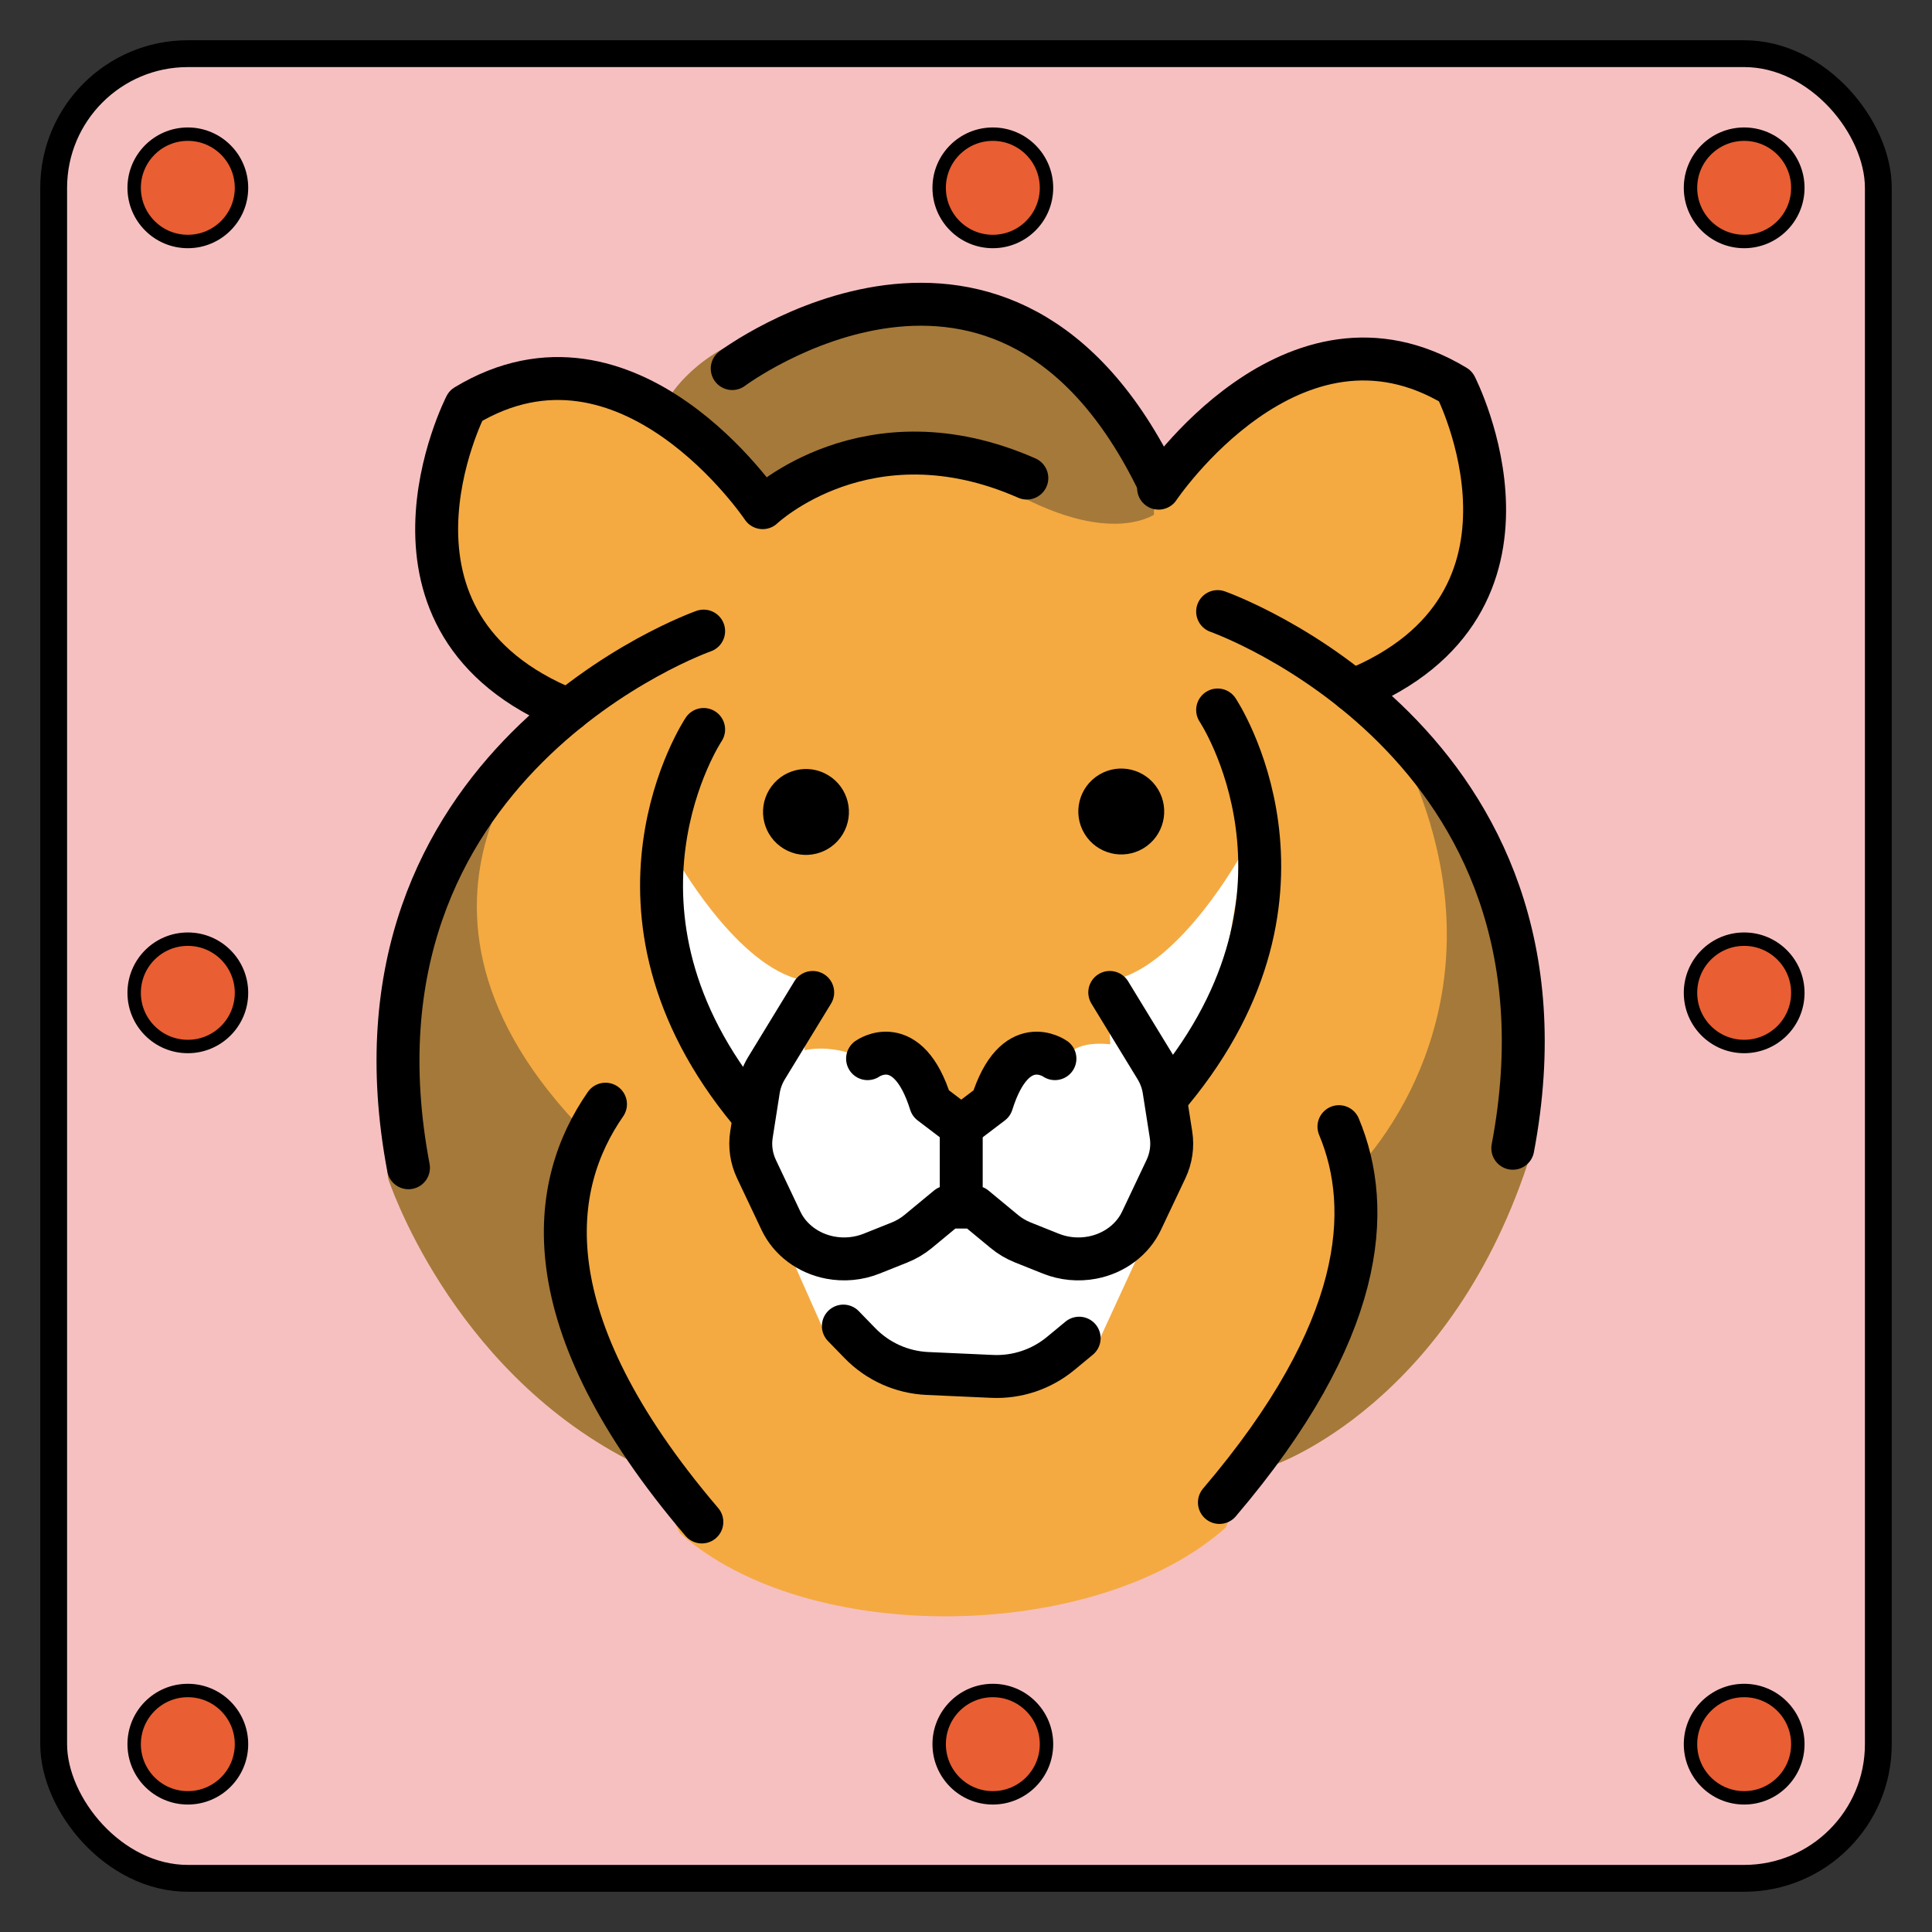 <svg id="emoji" viewBox="0 0 72 72" xmlns="http://www.w3.org/2000/svg">
  <rect x="0" y="0" width="72" height="72" fill="#333333" stroke="none"/>
  <rect x="2" y="2" width="68" height="68" rx="5" ry="5" fill="#F6C0C1" stroke="black" stroke-width="1" />
  <circle cx="7" cy="7" r="2" fill="#E95E32" stroke="black" stroke-width="0.5"/>
  <circle cx="65" cy="7" r="2" fill="#E95E32" stroke="black" stroke-width="0.5"/>
  <circle cx="65" cy="65" r="2" fill="#E95E32" stroke="black" stroke-width="0.5"/>
  <circle cx="7" cy="65" r="2" fill="#E95E32" stroke="black" stroke-width="0.5"/>
    <circle cx="37" cy="7" r="2" fill="#E95E32" stroke="black" stroke-width="0.5" />
    <circle cx="37" cy="65" r="2" fill="#E95E32" stroke="black" stroke-width="0.5" />
    <circle cx="7" cy="37" r="2" fill="#E95E32" stroke="black" stroke-width="0.5" />
    <circle cx="65" cy="37" r="2" fill="#E95E32" stroke="black" stroke-width="0.5" />

  <g id="original" transform="translate(7, 5) scale(0.8)">
    <g id="color">
      <path fill="#A57939" stroke="none"
        d="M18.921,25.502c-0.75,0.25-8.5,9.333-9.25,15.083s-0.333,8.083-0.333,8.083 s2.833,8.75,11.167,13.083c0,0,13.083,13.167,30.083,0.25c0,0,8.333-2.833,12-14.583l-0.333-9.667l-2.417-6.167 c0,0-4.5-4.333-4.667-4.75c-0.167-0.417-5.417-4-5.417-4l-1.917-0.583L23.921,22.669L18.921,25.502z" />
      <path fill="#F4AA41" stroke="none"
        d="M60.088,21.21l0.25-5.75l-1.125-3.875l-5.625-0.75l-5.25,2.5l-3.125,2.625l-3.25-5.375l-5.875-2.75 l-10.125,2l-1.125,0.25c0,0-2.375,1.75-2.25,2.5c0,0-6.75-3-9.625-0.375c0,0-3.75,6.875,0.375,11.375l4,3.5 c0,0-9.5,8.625,1.25,19.5c0,0-2.62,5.621,1.113,11.917l3.221,6.666c6,5.333,19.417,5.083,25.417-0.25l2.325-4.813 c0.915-1.083,4.665-5.941,3.675-11.77c0,0,8.5-8.125,1.625-20.75l-1.625-1.5l3-1.625L60.088,21.21z" />
      <path fill="#A57939" stroke="none"
        d="M22.338,12.398c0,0,1-1.938,3.875-3s5.812-1.688,5.812-1.688s6.438,0.938,6.938,1 s6,6.312,6,6.312l0.438,2.438c0,0-1.812,1.875-6.562-0.562s-5.812-2.375-6-2.25c-0.188,0.125-5.625,2.312-5.625,2.312 l-2.062-1.688L22.338,12.398z" />
      <path fill="#FFFFFF" stroke="none"
        d="M47.671,42.336c0.083-0.208,1.5-8.667,1.5-8.667h-0.167c0,0-2.667,4.792-5.625,5.667l-0.5,1.542 l0.094,1.518c-0.626-0.062-1.26-0.024-1.698,0.253c-1.188,0.75-2.375,0.5-2.375,0.5l-1.812,1.688l-0.562,0.875 l-1.688-0.562c0,0-0.688-2-0.875-2.062c-0.188-0.062-2.062-0.75-2.062-0.75l-1.188,0.438 c0,0-0.957-0.322-1.986-0.102l0.111-1.794l-0.5-1.542c-2.958-0.875-5.625-5.667-5.625-5.667H22.546 c0,0,1.417,8.458,1.5,8.667c0.064,0.161,1.709,1.803,2.461,2.549c-0.715,2.222,0.205,4.639,0.205,4.639l2.25,2.812 l5.25-0.75l1.938-1.562l1.812,0.938l3.938,1.5l2.5-1.312c0,0,1.688-4.5,1.75-4.688 c0.033-0.098-0.259-1.067-0.545-1.969C46.425,43.673,47.617,42.472,47.671,42.336z" />
      <path fill="#f4aa41" stroke="none"
        d="M27.046,18.085c0,0,0.458,2.875-2.292,5.708c0,0-4.333,0.917-4.542,1.042 c-0.208,0.125-2.333,1.333-2.667,1.5c-0.333,0.167-1.708-0.292-2.042-0.542s-3.458-5.5-3.458-5.5l0.167-3.625 l1.042-4.375l4.667-0.583l4,1.042l3.833,3.042L27.046,18.085z" />
      <path fill="#f4aa41" stroke="none"
        d="M45.033,17.252c0,0-0.458,2.875,2.292,5.708c0,0,4.333,0.917,4.542,1.042 c0.208,0.125,2.333,1.333,2.667,1.5s1.708-0.292,2.042-0.542c0.333-0.25,3.458-5.5,3.458-5.5l-0.167-3.625 l-1.042-4.375l-4.667-0.583l-4,1.042l-3.833,3.042L45.033,17.252z" />
      <path fill="#FFFFFF" stroke="none"
        d="M27.671,51.336l2,4.5l2.583,1.583l5.75,0.417l4.417-1.583l2.417-5.25l-2.938,1.458l-4.396-1.458 l-1.5-1.333l-3.083,1.667c0,0,0,1.333-1.75,0.917C29.421,51.836,27.671,51.336,27.671,51.336z" />
    </g>
    <g id="hair" />
    <g id="skin" />
    <g id="skin-shadow" />
    <g id="line">
      <ellipse cx="28.778" cy="31.566" rx="2" ry="2" transform="matrix(0.516 -0.857 0.857 0.516 -13.106 39.949)"
        fill="#000000" stroke="none" />
      <ellipse cx="43.463" cy="31.566" rx="2" ry="2" transform="matrix(0.857 -0.516 0.516 0.857 -10.053 26.928)"
        fill="#000000" stroke="none" />
      <path fill="none" stroke="#000000" stroke-linecap="round" stroke-linejoin="round" stroke-miterlimit="10"
        stroke-width="2"
        d="M40.393,43.066c0,0-1.871-1.333-2.939,2.083l-1.425,1.083l-1.425-1.083c-1.069-3.417-2.939-2.083-2.939-2.083" />
      <path fill="none" stroke="#000000" stroke-linecap="round" stroke-linejoin="round" stroke-miterlimit="10"
        stroke-width="2"
        d="M42.947,39.982l2.148,3.519c0.194,0.318,0.323,0.666,0.379,1.027l0.326,2.078c0.086,0.545,0.004,1.102-0.235,1.607 l-1.14,2.407c-0.417,0.88-1.272,1.52-2.292,1.714l0,0c-0.647,0.123-1.321,0.06-1.927-0.183l-1.302-0.52 c-0.317-0.127-0.611-0.3-0.868-0.513l-1.375-1.137h-1.266l-1.375,1.137c-0.258,0.213-0.55,0.386-0.868,0.513 l-1.302,0.52c-0.607,0.242-1.28,0.306-1.927,0.183h0c-1.021-0.195-1.876-0.834-2.292-1.714l-1.14-2.407 c-0.239-0.505-0.321-1.061-0.235-1.607l0.326-2.078c0.057-0.361,0.185-0.709,0.379-1.027l2.148-3.519" />
      <line x1="36.028" x2="36.028" y1="46.232" y2="48.982" fill="none" stroke="#000000" stroke-linecap="round"
        stroke-linejoin="round" stroke-miterlimit="10" stroke-width="2" />
      <path fill="none" stroke="#000000" stroke-linecap="round" stroke-linejoin="round" stroke-miterlimit="10"
        stroke-width="2"
        d="M30.537,55.524l0.771,0.794c0.83,0.855,1.954,1.361,3.145,1.414l3.017,0.136 c1.158,0.052,2.293-0.328,3.187-1.066l0.864-0.714" />
      <path fill="none" stroke="#000000" stroke-linecap="round" stroke-linejoin="round" stroke-miterlimit="10"
        stroke-width="2"
        d="M17.739,26.829c-9.998-4.04-4.794-14.18-4.794-14.18c7.583-4.583,13.833,4.75,13.833,4.75 s4.886-4.647,12.306-1.378" />
      <path fill="none" stroke="#000000" stroke-linecap="round" stroke-linejoin="round" stroke-miterlimit="10"
        stroke-width="2" d="M24.028,23.149c0,0-17.333,6.083-13.75,25" />
      <path fill="none" stroke="#000000" stroke-linecap="round" stroke-linejoin="round" stroke-miterlimit="10"
        stroke-width="2" d="M19.456,45.187c-2.601,3.74-3.585,9.99,4.489,19.462" />
      <path fill="none" stroke="#000000" stroke-linecap="round" stroke-linejoin="round" stroke-miterlimit="10"
        stroke-width="2" d="M24.028,27.732c0,0-5.612,8.411,2.153,17.789" />
      <path fill="none" stroke="#000000" stroke-linecap="round" stroke-linejoin="round" stroke-miterlimit="10"
        stroke-width="2" d="M25.36,10.919c0,0,12.705-9.5,19.862,5.333" />
      <path fill="none" stroke="#000000" stroke-linecap="round" stroke-linejoin="round" stroke-miterlimit="10"
        stroke-width="2" d="M45.222,16.49c0,0,6.25-9.333,13.833-4.75c0,0,5.204,10.14-4.794,14.18" />
      <path fill="none" stroke="#000000" stroke-linecap="round" stroke-linejoin="round" stroke-miterlimit="10"
        stroke-width="2" d="M47.972,22.24c0,0,17.333,6.083,13.75,25" />
      <path fill="none" stroke="#000000" stroke-linecap="round" stroke-linejoin="round" stroke-miterlimit="10"
        stroke-width="2" d="M53.623,46.234c1.607,3.832,1.235,9.525-5.568,17.506" />
      <path fill="none" stroke="#000000" stroke-linecap="round" stroke-linejoin="round" stroke-miterlimit="10"
        stroke-width="2" d="M47.972,26.824c0,0,5.612,8.411-2.153,17.789" />
    </g>
  </g>
</svg>